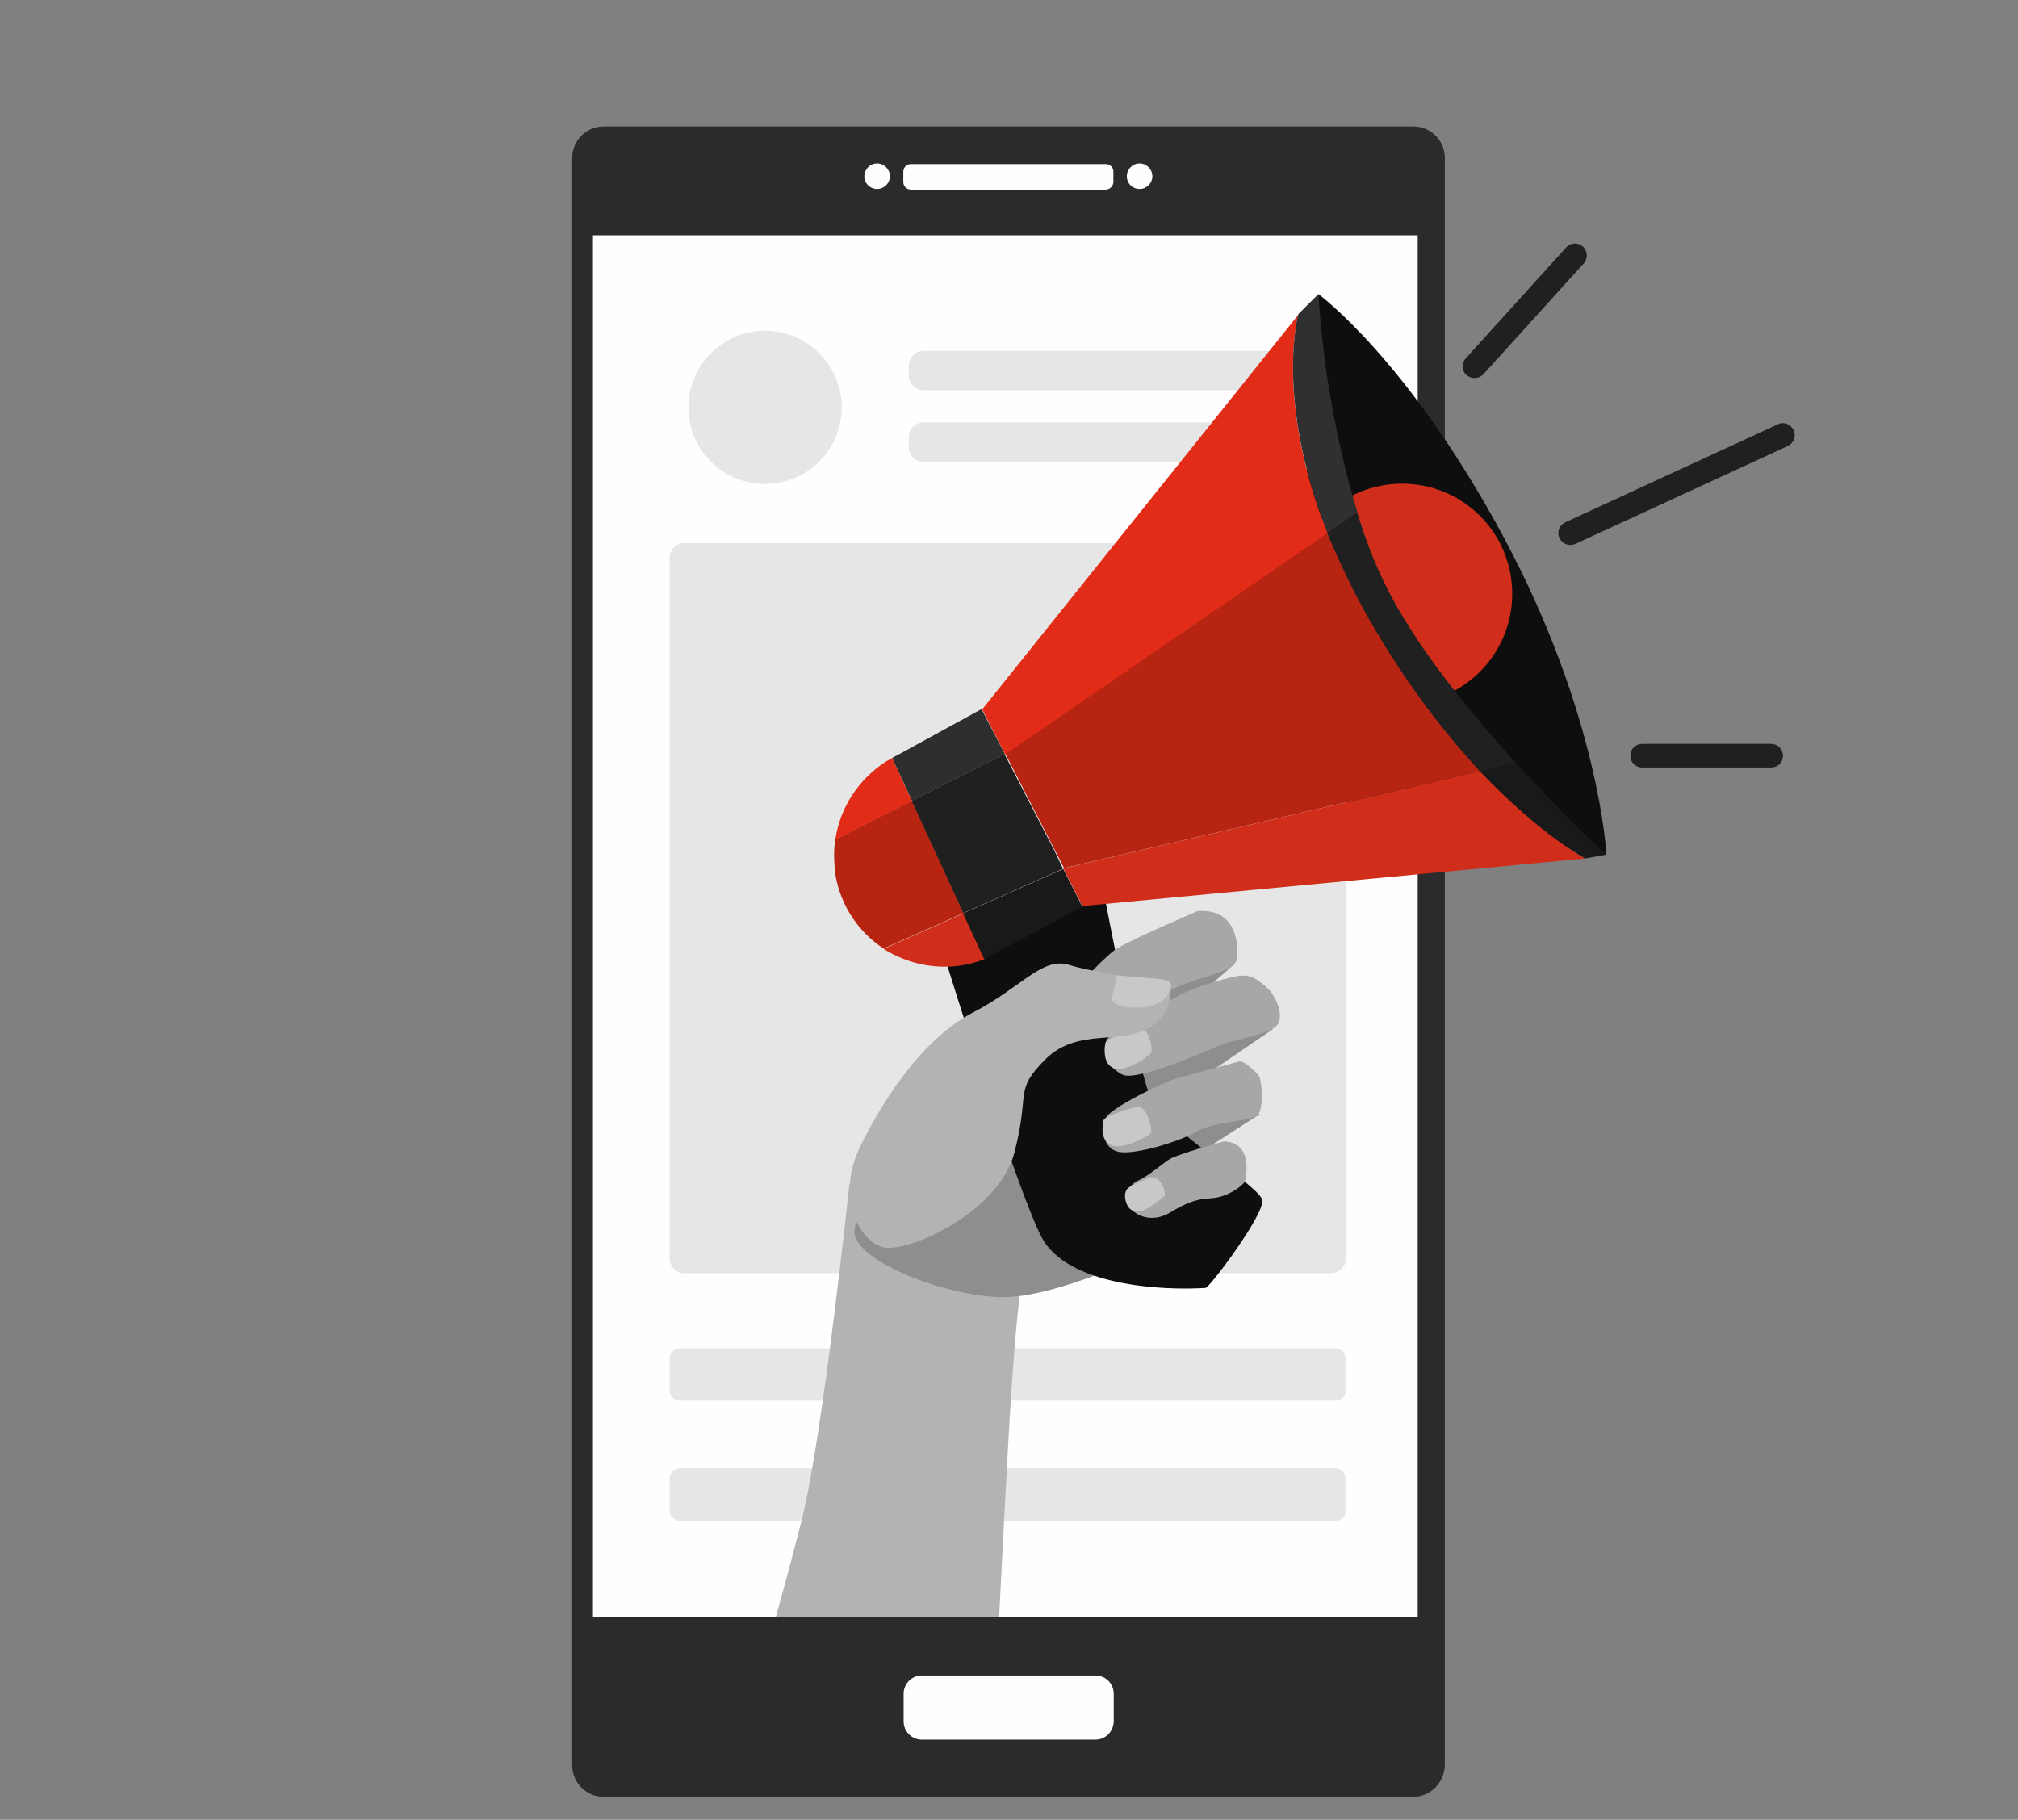 <?xml version="1.0" encoding="utf-8"?>
<!-- Generator: Adobe Illustrator 24.0.0, SVG Export Plug-In . SVG Version: 6.00 Build 0)  -->
<svg version="1.1" id="Layer_1" xmlns="http://www.w3.org/2000/svg" xmlns:xlink="http://www.w3.org/1999/xlink" x="0px" y="0px"
	 viewBox="0 0 632 570" style="enable-background:new 0 0 632 570;" xml:space="preserve">
<rect x="0" y="0" width="632" height="570" fill="#808080" stroke="none"/>
<style type="text/css">
	.st0{fill:#2B2B2B;}
	.st1{fill:#FFFDFF;}
	.st2{fill:#E6E6E6;}
	.st3{fill:#202020;}
	.st4{fill:#B3B3B3;}
	.st5{fill:#8E8E8E;}
	.st6{fill:#0E0E0E;}
	.st7{fill:#D02E1B;}
	.st8{fill:#B82412;}
	.st9{fill:#E32C17;}
	.st10{fill:#303030;}
	.st11{fill:#191919;}
	.st12{fill:#2E2E2E;}
	.st13{fill:#A7A7A7;}
	.st14{fill:#C8C8C8;}
</style>
<g>
	<path class="st0" d="M442.5,562.8H189.1c-5.5,0-9.9-4.4-9.9-9.9V49.5c0-5.5,4.4-9.9,9.9-9.9h253.5c5.5,0,9.9,4.4,9.9,9.9v503.2
		C452.4,558.4,448,562.8,442.5,562.8z"/>
	<path class="st1" d="M343.1,544.9h-54.4c-3.1,0-5.7-2.5-5.7-5.7v-8.7c0-3.1,2.5-5.7,5.7-5.7h54.4c3.1,0,5.7,2.5,5.7,5.7v8.7
		C348.7,542.4,346.2,544.9,343.1,544.9z"/>
	<path class="st1" d="M346.3,59.4h-61c-1.3,0-2.4-1-2.4-2.4v-3.2c0-1.3,1-2.4,2.4-2.4h61c1.3,0,2.4,1,2.4,2.4V57
		C348.7,58.2,347.6,59.4,346.3,59.4z"/>
	<path class="st1" d="M274.7,59.2c2.2,0,4-1.8,4-4c0-2.2-1.8-4-4-4c-2.2,0-4,1.8-4,4C270.7,57.5,272.5,59.2,274.7,59.2z"/>
	<path class="st1" d="M356.9,59.2c2.2,0,4-1.8,4-4c0-2.2-1.8-4-4-4c-2.2,0-4,1.8-4,4C352.9,57.5,354.7,59.2,356.9,59.2z"/>
	<path class="st1" d="M444,73.7H185.7v432.7H444V73.7z"/>
	<path class="st2" d="M416.9,398.8H214.4c-2.7,0-4.7-2.1-4.7-4.7V174.8c0-2.7,2.1-4.7,4.7-4.7h202.5c2.7,0,4.7,2.1,4.7,4.7V394
		C421.6,396.6,419.5,398.8,416.9,398.8z"/>
	<path class="st2" d="M239.6,151.6c13.3,0,24-10.8,24-24s-10.8-24-24-24s-24,10.8-24,24S226.3,151.6,239.6,151.6z"/>
	<path class="st2" d="M416.9,122.2H289.3c-2.7,0-4.7-2.1-4.7-4.7v-2.9c0-2.7,2.1-4.7,4.7-4.7h127.6c2.7,0,4.7,2.1,4.7,4.7v2.9
		C421.6,120.1,419.5,122.2,416.9,122.2z"/>
	<path class="st2" d="M416.9,144.7H289.3c-2.7,0-4.7-2.1-4.7-4.7V137c0-2.7,2.1-4.7,4.7-4.7h127.6c2.7,0,4.7,2.1,4.7,4.7v2.9
		C421.6,142.6,419.5,144.7,416.9,144.7z"/>
	<path class="st2" d="M418.2,438.7H212.9c-1.8,0-3.2-1.5-3.2-3.2v-10c0-1.8,1.5-3.2,3.2-3.2h205.3c1.8,0,3.2,1.5,3.2,3.2v10
		C421.6,437.2,420.1,438.7,418.2,438.7z"/>
	<path class="st2" d="M418.2,476.3H212.9c-1.8,0-3.2-1.5-3.2-3.2v-10c0-1.8,1.5-3.2,3.2-3.2h205.3c1.8,0,3.2,1.5,3.2,3.2v10
		C421.6,474.8,420.1,476.3,418.2,476.3z"/>
	<path class="st3" d="M495.7,77.2c-1.5-1.3-3.8-1.3-5.2,0.3L459,112.3c-1.3,1.5-1.3,3.8,0.3,5.2c0.7,0.6,1.6,0.9,2.5,0.9
		c1,0,2.1-0.4,2.8-1.2l31.5-34.8C497.3,80.9,497.3,78.7,495.7,77.2z"/>
	<path class="st3" d="M561.7,134.7c-0.9-1.9-3.1-2.7-4.9-1.8l-66.6,30.7c-1.9,0.9-2.7,3.1-1.8,4.9c0.6,1.3,1.9,2.2,3.4,2.2
		c0.4,0,1-0.1,1.5-0.3l66.6-30.7C561.9,138.7,562.6,136.5,561.7,134.7z"/>
	<path class="st3" d="M554.7,233h-40.4c-2.1,0-3.7,1.6-3.7,3.7c0,2.1,1.6,3.7,3.7,3.7h40.4c2.1,0,3.7-1.6,3.7-3.7
		C558.4,234.6,556.7,233,554.7,233z"/>
	<path class="st4" d="M312.9,506.5c2.8-52.2,4.7-103.3,9.4-116c8.4-22.4-36.8-33.3-56.3-19.5c0,0-8.1,77.1-14.7,104.2
		c-1.8,7.2-4.7,18.3-8.3,31.2H312.9z"/>
	<path class="st5" d="M386.7,301.9l-20.3,17.7l32.3,2.7l-20.9,14.3l16.7,12.4L374,362.2l13.1,10.3c0,0-11.3,12.5-17.8,15.6
		c-6.5,3.1-34.9,16.9-52.6,18.1c-17.7,1.2-50.1-11.2-49.1-20.8c1-9.6,19.9-50.3,28.4-57.9c8.5-7.7,37.3-17.8,49.5-21.4
		C357.9,302.5,386.7,301.9,386.7,301.9z"/>
	<path class="st6" d="M296.6,302.2c0,0,21.7,70.1,29.6,85.3c8,15.2,37.6,16.8,51.4,15.9c1.2-0.1,18.7-23.3,17.7-27.6
		c-1-4.3-29.9-22.3-34.5-30.9c-4.4-8.7-14.9-64.3-14.9-64.3L296.6,302.2z"/>
	<path class="st6" d="M412.9,92.1c0,0,28.4,20.8,58.2,76.5c29.8,55.7,32,99,32,99l-100.6-20L412.9,92.1z"/>
	<path class="st7" d="M439.1,220.5c19,0,34.5-15.4,34.5-34.5s-15.4-34.5-34.5-34.5c-19,0-34.5,15.4-34.5,34.5
		S420.1,220.5,439.1,220.5z"/>
	<path class="st8" d="M463.6,241.5c-10.8-11.5-23.1-27.3-35.1-48.2c-5.5-9.4-9.6-18.3-12.8-26.7l-100.9,69.4l24.5,47.7l-6-11.8
		L463.6,241.5z"/>
	<path class="st9" d="M406.6,98.6l-99,123.6l7.2,14.1L415.7,167C399.2,125,406.6,98.6,406.6,98.6z"/>
	<path class="st7" d="M463.6,241.5L333,272l6,11.8l157.4-14.9C496.5,268.9,482.3,261.4,463.6,241.5z"/>
	<path class="st3" d="M428.5,193.5c11.9,20.9,24.3,36.5,35.1,48.2l11.2-2.7c-15-16.5-32.3-37.7-41.3-56.6
		c-3.4-6.9-6.2-14.4-8.5-22.1l-9.4,6.5C419,175.1,423.2,184.1,428.5,193.5z"/>
	<path class="st10" d="M412.9,92.1l-6.3,6.3c0,0-7.4,26.5,9.1,68.4l9.4-6.5c-5-16.1-8.1-32.6-9.9-45.2
		C413.4,101.5,412.9,92.1,412.9,92.1z"/>
	<path class="st11" d="M496.5,268.9l6.5-1.2c0,0-6.2-5.6-14.9-14.6c-4-4.1-8.5-8.8-13.3-14.1l-11.2,2.7
		C482.3,261.4,496.5,268.9,496.5,268.9z"/>
	<path class="st8" d="M285.6,250.8l-24,12.1c-0.6,3.7-0.4,7.7,0.1,11.5c1.8,9.7,7.4,17.7,15,22.7l25.1-11.1L285.6,250.8z"/>
	<path class="st9" d="M279.4,237.4l1.9-1l-3.8,2.1c-8.5,5.5-14.4,14.3-15.9,24.5l24-12.1L279.4,237.4z"/>
	<path class="st7" d="M302.1,302.2c2.2-0.4,4.3-1,6.3-1.8l-6.6-14.3l-25.1,11.1C284,301.8,293,303.9,302.1,302.2z"/>
	<path class="st3" d="M330.2,266.4l-13.4-25.9l-2.2-4.3l-2.4,1.2l-26.7,13.4l16.2,35.2l28-12.4l3.2-1.5L330.2,266.4z"/>
	<path class="st12" d="M307.4,222.1l-26.1,14.3l-1.9,1l6.2,13.4l26.7-13.4l2.4-1.2L307.4,222.1z"/>
	<path class="st11" d="M333,272.2l-3.4,1.5l-28,12.4l6.6,14.3c0.3-0.1,0.7-0.3,1-0.4l4.9-2.7l24.9-13.3L333,272.2z"/>
	<path class="st13" d="M388,332.5c0,0-15.9,4.3-19.6,5.3c-3.7,1-20.8,9.3-22.1,12.4c-1.5,3.1-1,9.6,4.1,10.6
		c5.3,1,19.5-3.4,24.6-6.5s17.7-2.9,19.2-5.5c1.6-2.5,1-10.8-0.1-12.1C392.9,335.5,389.6,332,388,332.5z"/>
	<path class="st14" d="M355,346.9c0,0-9.1,2.7-9.4,4c-0.3,1.3-1.2,6.3,2.5,7.8c3.7,1.6,12.5-3.2,12.5-4.1S359.7,345.4,355,346.9z"/>
	<path class="st13" d="M368.8,312c0,0-12.5,7.2-19.2,10.9c-6.6,3.7-3.1,11.3,1.9,13.7c5,2.4,29.8-9,32.3-9.9
		c2.7-0.9,13.7-2.8,16.1-5.5c2.4-2.7-0.1-9.4-3.4-12.1c-3.2-2.8-4.9-3.7-7.7-3.5C385.9,305.6,373.1,309.5,368.8,312z"/>
	<path class="st14" d="M355.7,322.4c0,0-9.1,2.7-9.4,4.1c-0.3,1.5-1.2,6.5,2.5,8.1c3.7,1.6,11.9-4.3,11.9-5.2S360.4,321,355.7,322.4
		z"/>
	<path class="st13" d="M375,285.4c0,0-22.1,9.4-25.8,12.1c-3.7,2.7-15.6,14.6-15.2,18.3c0.4,3.7-1,6.5,7.7,7.1
		c8.7,0.6,19.2-11.3,30.1-15c10.9-3.7,15.2-4.4,15.6-7.8C387.9,296.6,387.6,284.3,375,285.4z"/>
	<path class="st14" d="M340.7,308.7c0,0-7.5,5.7-7.4,7.2c0.1,1.5,1.2,6.8,5.3,7.1c4.1,0.3,11.1-6.2,10.8-6.9
		C349.1,315.4,344.5,305.5,340.7,308.7z"/>
	<path class="st13" d="M383.3,357.5c0,0-14.4,4-16.9,5.5c-2.5,1.6-6.6,5.2-9.6,6.6c-2.9,1.3-5,4-3.4,7.7c1.6,3.7,7.5,5.7,12.7,2.7
		c5.2-3.1,8-4.4,13.3-4.7c5.3-0.3,10-4.1,10.5-5.3C390.2,368.7,392.6,357.8,383.3,357.5z"/>
	<path class="st14" d="M360.4,368.7c0,0-5.9,2.5-6.8,3.2c-1,0.6-1.9,2.4-0.7,5.3c1.2,2.9,4.3,2.7,6.9,1c3.2-1.9,4.7-3.4,5-3.7
		C365,374.2,364.4,368.7,360.4,368.7z"/>
	<path class="st4" d="M364.3,307.7c0,0-21.2-2.9-29.6-5.5c-8.4-2.5-15,7.2-29.9,14.9c-15,7.8-27,25.1-35.1,41.4
		c-8.3,16.4-0.7,29.9,6.6,32.1c7.4,2.2,36.4-10.5,41.4-29.6c5-19.2-0.3-19.2,9.7-29.2c10-10,23.7-4.4,32.7-10
		C368.8,316.4,366.5,308,364.3,307.7z"/>
	<path class="st14" d="M349.8,305.5c0,0-0.7,4.3-1.6,6.6s3.8,4,10,3.4c6.2-0.6,8.1-4.1,8.5-6.3c0.4-2.2-1.5-2.1-3.2-2.5
		C361.6,306.5,349.8,305.5,349.8,305.5z"/>
</g>
</svg>

